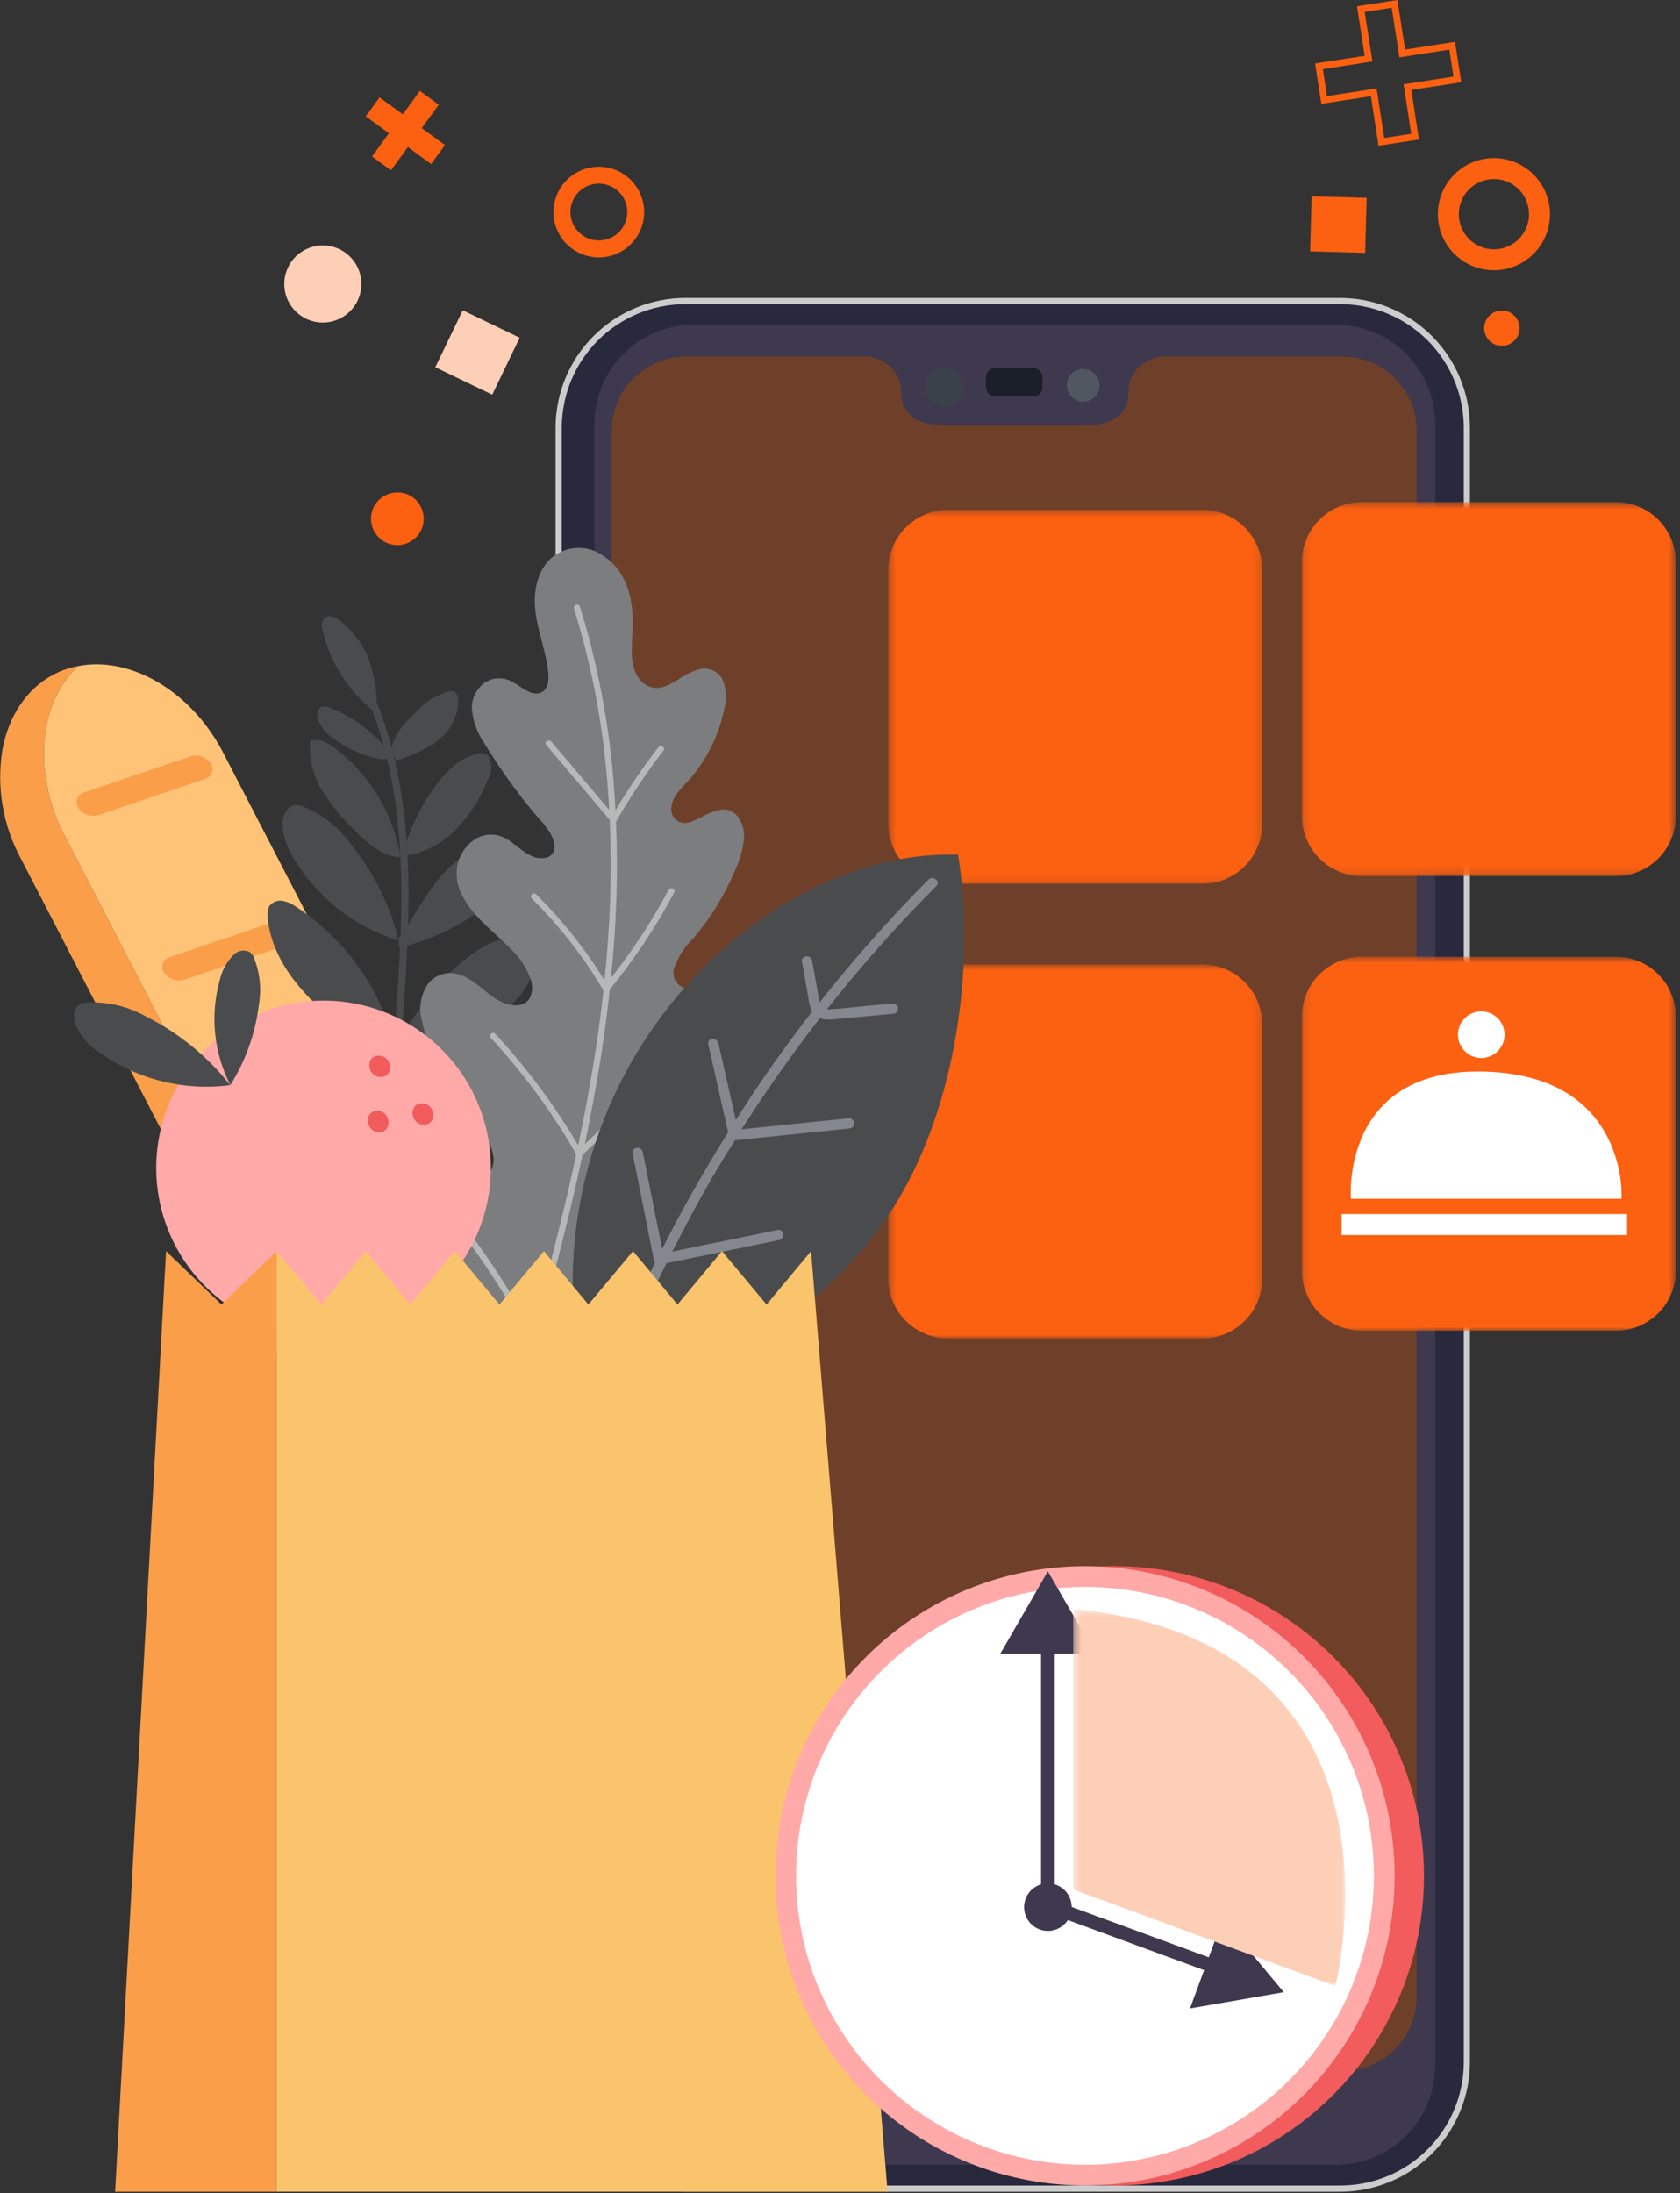 <svg width="226" height="295" viewBox="0 0 226 295" fill="none" xmlns="http://www.w3.org/2000/svg">
<rect x="0" y="0" width="226" height="295" fill="#333333" stroke="none"/>
<path d="M180.299 40.493H92.18C87.669 40.51 83.348 42.31 80.159 45.501C76.97 48.691 75.172 53.013 75.157 57.524V277.371C75.171 281.881 76.969 286.203 80.158 289.393C83.347 292.582 87.669 294.38 92.18 294.394H180.299C184.811 294.382 189.134 292.584 192.325 289.395C195.516 286.205 197.315 281.883 197.329 277.371V57.524C197.313 53.012 195.514 48.689 192.324 45.499C189.134 42.308 184.811 40.509 180.299 40.493ZM180.638 47.942C183.277 47.95 185.806 49.003 187.671 50.87C189.537 52.737 190.588 55.267 190.594 57.906V268.629C190.588 271.268 189.537 273.796 187.671 275.662C185.805 277.528 183.277 278.579 180.638 278.586H92.238C89.599 278.579 87.069 277.528 85.203 275.663C83.336 273.797 82.283 271.268 82.275 268.629V57.908C82.284 55.268 83.337 52.74 85.204 50.873C87.07 49.007 89.599 47.954 92.238 47.944L180.638 47.942Z" fill="#29293D"/>
<path d="M180.299 40.077H92.18C87.555 40.084 83.122 41.924 79.853 45.195C76.583 48.465 74.744 52.899 74.739 57.524V277.371C74.744 281.994 76.583 286.427 79.853 289.696C83.122 292.966 87.555 294.805 92.178 294.81H180.299C184.923 294.805 189.356 292.966 192.625 289.697C195.895 286.427 197.734 281.995 197.739 277.371V57.524C197.734 52.9 195.895 48.466 192.626 45.196C189.357 41.925 184.924 40.084 180.3 40.077M196.914 277.371C196.907 281.774 195.154 285.995 192.04 289.108C188.925 292.221 184.703 293.972 180.3 293.977H92.18C87.777 293.972 83.556 292.221 80.443 289.108C77.33 285.995 75.579 281.774 75.574 277.371V57.524C75.579 53.12 77.329 48.898 80.442 45.783C83.555 42.669 87.776 40.916 92.18 40.909H180.299C184.703 40.916 188.925 42.669 192.04 45.783C195.154 48.898 196.906 53.12 196.913 57.524L196.914 277.371Z" fill="#CCCCCC"/>
<path opacity="0.3" d="M190.593 57.906V268.63C190.587 271.268 189.536 273.797 187.67 275.663C185.804 277.529 183.276 278.58 180.637 278.586H92.237C89.598 278.58 87.068 277.529 85.201 275.663C83.334 273.798 82.281 271.269 82.273 268.63V57.906C82.281 55.266 83.334 52.736 85.2 50.869C87.067 49.002 89.597 47.95 92.237 47.942H180.637C183.276 47.95 185.805 49.003 187.67 50.87C189.536 52.737 190.587 55.267 190.593 57.906Z" fill="#FC6011"/>
<path d="M127.051 49.47C127.563 49.469 128.064 49.62 128.49 49.904C128.916 50.188 129.249 50.591 129.446 51.064C129.643 51.536 129.695 52.057 129.596 52.559C129.498 53.062 129.252 53.523 128.891 53.886C128.53 54.249 128.07 54.497 127.568 54.599C127.066 54.7 126.545 54.65 126.072 54.456C125.598 54.262 125.193 53.931 124.907 53.507C124.621 53.082 124.467 52.582 124.465 52.07C124.464 51.73 124.53 51.392 124.66 51.077C124.789 50.762 124.979 50.476 125.22 50.234C125.46 49.993 125.745 49.801 126.059 49.67C126.374 49.539 126.711 49.471 127.051 49.47Z" fill="#3B414B"/>
<path d="M147.927 51.816C147.95 52.279 147.833 52.739 147.592 53.136C147.351 53.532 146.997 53.848 146.575 54.041C146.153 54.234 145.683 54.297 145.225 54.22C144.767 54.144 144.343 53.932 144.007 53.612C143.671 53.291 143.438 52.878 143.339 52.425C143.24 51.971 143.28 51.498 143.452 51.068C143.624 50.637 143.922 50.267 144.306 50.007C144.69 49.747 145.144 49.608 145.608 49.608C146.208 49.594 146.789 49.819 147.224 50.233C147.659 50.646 147.912 51.216 147.927 51.816Z" fill="#515760"/>
<path d="M140.269 50.755V52.064C140.27 52.233 140.237 52.4 140.172 52.556C140.108 52.712 140.013 52.854 139.894 52.974C139.774 53.093 139.633 53.188 139.476 53.252C139.32 53.317 139.153 53.349 138.984 53.349H133.904C133.563 53.349 133.237 53.213 132.996 52.972C132.755 52.731 132.619 52.405 132.619 52.064V50.755C132.621 50.415 132.757 50.089 132.997 49.848C133.238 49.608 133.564 49.472 133.904 49.47H138.984C139.325 49.47 139.651 49.606 139.892 49.847C140.133 50.088 140.269 50.414 140.269 50.755Z" fill="#1A1F29"/>
<path d="M129.644 52.061C129.645 51.549 129.494 51.048 129.21 50.621C128.926 50.195 128.522 49.862 128.049 49.666C127.576 49.469 127.055 49.417 126.553 49.516C126.05 49.615 125.588 49.861 125.225 50.223C124.863 50.584 124.615 51.045 124.515 51.548C124.414 52.05 124.464 52.571 124.66 53.044C124.855 53.518 125.186 53.923 125.612 54.208C126.037 54.493 126.538 54.646 127.05 54.647C127.737 54.648 128.396 54.375 128.882 53.891C129.368 53.406 129.642 52.748 129.644 52.061ZM138.985 49.467H133.904C133.564 49.468 133.238 49.604 132.997 49.845C132.757 50.086 132.621 50.412 132.62 50.752V52.061C132.62 52.401 132.755 52.728 132.996 52.969C133.237 53.21 133.563 53.345 133.904 53.345H138.985C139.154 53.346 139.321 53.313 139.477 53.249C139.633 53.184 139.775 53.09 139.895 52.97C140.014 52.851 140.109 52.709 140.173 52.553C140.238 52.397 140.271 52.23 140.27 52.061V50.761C140.27 50.42 140.134 50.093 139.893 49.853C139.652 49.612 139.326 49.476 138.985 49.476M116.955 47.951H156.075C156.075 47.951 151.865 48.681 151.832 52.634C151.799 56.587 148.476 57.25 145.499 57.25H127.535C124.56 57.25 121.245 56.579 121.202 52.634C121.159 48.689 116.959 47.951 116.959 47.951M145.612 49.617C145.18 49.639 144.765 49.787 144.417 50.043C144.069 50.299 143.803 50.652 143.654 51.057C143.504 51.463 143.477 51.903 143.575 52.324C143.673 52.745 143.892 53.127 144.206 53.425C144.52 53.722 144.914 53.92 145.339 53.996C145.765 54.072 146.203 54.021 146.6 53.849C146.996 53.678 147.334 53.395 147.571 53.033C147.808 52.672 147.934 52.249 147.933 51.817C147.915 51.218 147.661 50.65 147.226 50.238C146.791 49.826 146.211 49.603 145.612 49.617Z" fill="#3E394F"/>
<path d="M193.064 57.006V268.63H190.591V57.906C190.585 55.267 189.535 52.738 187.669 50.871C185.804 49.004 183.276 47.951 180.637 47.942H92.237C89.597 47.95 87.067 49.002 85.2 50.869C83.334 52.736 82.281 55.266 82.273 57.906V268.63H79.955V57.006C79.967 53.477 81.374 50.096 83.869 47.601C86.364 45.105 89.745 43.699 93.274 43.687H179.745C183.275 43.696 186.657 45.102 189.153 47.598C191.649 50.093 193.055 53.476 193.064 57.006Z" fill="#3E394F"/>
<path d="M193.064 268.63V277.864C193.054 281.393 191.647 284.775 189.152 287.271C186.656 289.766 183.274 291.173 179.745 291.183H93.274C89.746 291.17 86.366 289.762 83.871 287.267C81.376 284.772 79.968 281.392 79.955 277.864V268.63H82.274C82.282 271.269 83.335 273.798 85.202 275.664C87.069 277.529 89.599 278.58 92.238 278.586H180.638C183.276 278.579 185.805 277.528 187.67 275.663C189.535 273.797 190.586 271.268 190.592 268.63H193.064Z" fill="#3E394F"/>
<g style="mix-blend-mode:multiply">
<mask id="mask0_1_1020" style="mask-type:luminance" maskUnits="userSpaceOnUse" x="119" y="68" width="51" height="51">
<path d="M169.802 68.579H119.497V118.885H169.802V68.579Z" fill="white"/>
</mask>
<g mask="url(#mask0_1_1020)">
<path d="M161.749 118.885H127.549C125.415 118.878 123.37 118.027 121.861 116.518C120.353 115.008 119.503 112.963 119.497 110.829V76.629C119.503 74.495 120.354 72.451 121.862 70.942C123.371 69.433 125.415 68.583 127.549 68.576H161.749C163.883 68.582 165.928 69.433 167.436 70.941C168.945 72.45 169.795 74.495 169.801 76.629V110.829C169.795 112.963 168.945 115.008 167.436 116.517C165.928 118.025 163.883 118.876 161.749 118.882" fill="#FC6011"/>
</g>
</g>
<g style="mix-blend-mode:multiply">
<mask id="mask1_1_1020" style="mask-type:luminance" maskUnits="userSpaceOnUse" x="175" y="67" width="51" height="51">
<path d="M225.443 67.537H175.138V117.842H225.443V67.537Z" fill="white"/>
</mask>
<g mask="url(#mask1_1_1020)">
<path d="M217.39 117.842H183.19C181.056 117.836 179.012 116.985 177.503 115.476C175.994 113.967 175.143 111.923 175.137 109.789V75.589C175.143 73.455 175.994 71.41 177.503 69.902C179.012 68.393 181.056 67.542 183.19 67.536H217.39C219.524 67.542 221.569 68.392 223.078 69.901C224.587 71.41 225.437 73.455 225.443 75.589V109.789C225.437 111.923 224.587 113.968 223.078 115.477C221.569 116.985 219.524 117.836 217.39 117.842Z" fill="#FC6011"/>
</g>
</g>
<g style="mix-blend-mode:multiply">
<mask id="mask2_1_1020" style="mask-type:luminance" maskUnits="userSpaceOnUse" x="119" y="129" width="51" height="52">
<path d="M169.802 129.731H119.497V180.036H169.802V129.731Z" fill="white"/>
</mask>
<g mask="url(#mask2_1_1020)">
<path d="M161.749 180.035H127.549C125.415 180.028 123.371 179.178 121.862 177.669C120.354 176.16 119.503 174.116 119.497 171.982V137.782C119.503 135.648 120.354 133.604 121.862 132.095C123.371 130.586 125.415 129.736 127.549 129.729H161.749C163.883 129.735 165.928 130.585 167.436 132.094C168.945 133.603 169.795 135.648 169.801 137.782V171.982C169.795 174.116 168.945 176.161 167.436 177.67C165.928 179.178 163.883 180.029 161.749 180.035Z" fill="#FC6011"/>
</g>
</g>
<g style="mix-blend-mode:multiply">
<mask id="mask3_1_1020" style="mask-type:luminance" maskUnits="userSpaceOnUse" x="175" y="128" width="51" height="51">
<path d="M225.443 128.688H175.138V178.993H225.443V128.688Z" fill="white"/>
</mask>
<g mask="url(#mask3_1_1020)">
<path d="M217.39 178.993H183.19C181.056 178.987 179.012 178.136 177.503 176.627C175.994 175.118 175.143 173.074 175.137 170.94V136.74C175.143 134.606 175.994 132.561 177.503 131.053C179.012 129.544 181.056 128.693 183.19 128.687H217.39C219.524 128.693 221.569 129.543 223.078 131.052C224.587 132.561 225.437 134.606 225.443 136.74V170.94C225.437 173.074 224.587 175.119 223.078 176.628C221.569 178.136 219.524 178.987 217.39 178.993Z" fill="#FC6011"/>
</g>
</g>
<path d="M218.889 163.298H180.477V166.12H218.889V163.298Z" fill="white"/>
<path d="M196.127 139.181C196.126 138.561 196.309 137.954 196.653 137.438C196.996 136.922 197.485 136.52 198.058 136.282C198.63 136.043 199.26 135.98 199.869 136.1C200.477 136.22 201.036 136.518 201.475 136.956C201.914 137.393 202.214 137.952 202.336 138.559C202.458 139.167 202.397 139.798 202.16 140.371C201.924 140.944 201.523 141.435 201.008 141.78C200.493 142.125 199.887 142.31 199.267 142.311C198.436 142.31 197.64 141.98 197.051 141.394C196.463 140.807 196.131 140.012 196.127 139.181Z" fill="white"/>
<path d="M218.14 161.245H181.728C181.728 161.245 180.261 143.603 199.688 144.137C211.366 144.456 215.677 150.551 217.247 155.374C217.88 157.265 218.182 159.251 218.14 161.245Z" fill="white"/>
<path d="M8.649 112.312L47.844 188.059C52.174 196.427 60.412 201.087 67.408 199.675C72.602 194.78 73.555 185.364 69.226 176.997L30.026 101.249C25.696 92.881 17.446 88.197 10.45 89.61C8.204 91.821 6.724 94.692 6.227 97.805C5.799 100.16 5.791 102.572 6.204 104.93C6.607 107.508 7.432 110.003 8.645 112.313" fill="#FFC377"/>
<path d="M0.322 100.865C-0.484 105.833 0.366 110.928 2.741 115.365L41.941 191.111C46.946 200.785 57.191 205.511 64.691 201.629C65.691 201.116 66.607 200.455 67.411 199.67C60.411 201.082 52.177 196.422 47.847 188.054L29.947 153.47L8.647 112.307C7.434 109.997 6.609 107.502 6.206 104.924C5.794 102.566 5.802 100.154 6.229 97.799C6.725 94.686 8.205 91.814 10.452 89.604C9.347 89.806 8.278 90.172 7.282 90.692C3.532 92.633 1.144 96.383 0.321 100.856" fill="#FA9E4A"/>
<path d="M13.27 109.625L27.596 104.767C27.805 104.706 27.997 104.596 28.154 104.446C28.312 104.296 28.431 104.11 28.502 103.905C28.573 103.699 28.594 103.479 28.562 103.264C28.531 103.048 28.448 102.844 28.321 102.667C28.03 102.249 27.615 101.934 27.135 101.767C26.646 101.595 26.114 101.584 25.618 101.735L11.292 106.593C11.079 106.648 10.883 106.755 10.722 106.905C10.56 107.054 10.438 107.241 10.367 107.449C10.295 107.657 10.276 107.879 10.311 108.096C10.346 108.313 10.434 108.518 10.568 108.693C10.782 109.008 11.067 109.267 11.401 109.45C11.515 109.508 11.633 109.556 11.754 109.594C12.243 109.766 12.774 109.778 13.27 109.626" fill="#FA9E4A"/>
<path d="M24.803 131.779L39.129 126.921C39.338 126.86 39.529 126.75 39.687 126.6C39.845 126.45 39.964 126.264 40.035 126.059C40.106 125.853 40.127 125.633 40.095 125.418C40.064 125.202 39.981 124.998 39.854 124.821C39.56 124.401 39.14 124.084 38.655 123.916C38.17 123.748 37.645 123.738 37.154 123.887L22.828 128.743C22.615 128.798 22.42 128.906 22.258 129.055C22.097 129.204 21.975 129.391 21.903 129.599C21.832 129.807 21.813 130.029 21.848 130.246C21.883 130.463 21.971 130.668 22.104 130.843C22.317 131.158 22.603 131.418 22.937 131.6C23.051 131.657 23.169 131.705 23.29 131.744C23.779 131.916 24.31 131.928 24.806 131.776" fill="#FA9E4A"/>
<path d="M37.886 160.306L52.212 155.448C52.421 155.387 52.612 155.277 52.77 155.127C52.928 154.977 53.047 154.791 53.118 154.586C53.189 154.38 53.21 154.16 53.178 153.945C53.147 153.729 53.064 153.525 52.937 153.348C52.643 152.927 52.224 152.611 51.739 152.443C51.254 152.275 50.728 152.265 50.237 152.414L35.911 157.272C35.698 157.327 35.502 157.434 35.341 157.584C35.179 157.733 35.057 157.92 34.986 158.128C34.914 158.336 34.895 158.558 34.93 158.775C34.965 158.992 35.053 159.197 35.187 159.372C35.401 159.687 35.686 159.946 36.02 160.129C36.6 160.417 37.266 160.48 37.889 160.306" fill="#FA9E4A"/>
<path d="M49.419 182.465L63.745 177.607C63.954 177.546 64.145 177.436 64.303 177.286C64.461 177.136 64.58 176.951 64.651 176.745C64.722 176.539 64.743 176.319 64.711 176.104C64.68 175.888 64.597 175.684 64.47 175.507C64.176 175.086 63.757 174.77 63.272 174.602C62.787 174.434 62.261 174.424 61.77 174.573L47.44 179.431C47.227 179.486 47.032 179.594 46.87 179.743C46.709 179.892 46.587 180.079 46.515 180.287C46.444 180.495 46.425 180.717 46.46 180.934C46.495 181.151 46.583 181.356 46.716 181.531C46.93 181.846 47.215 182.105 47.549 182.288C47.663 182.345 47.781 182.393 47.902 182.432C48.391 182.604 48.923 182.616 49.419 182.465Z" fill="#FA9E4A"/>
<path d="M32.439 138.987C32.071 140.119 32.833 141.287 33.611 142.187C38.543 147.865 45.469 151.429 52.956 152.14C53.122 151.912 53.287 151.683 53.456 151.455C53.423 151.159 53.393 150.864 53.368 150.57C51.62 147.056 49.254 143.886 46.383 141.211C44.919 139.856 43.2 138.806 41.327 138.122C39.453 137.438 37.462 137.134 35.469 137.227C34.233 137.333 32.823 137.81 32.434 138.987" fill="#339DD5"/>
<path d="M36.196 121.935C35.99 122.387 35.924 122.889 36.006 123.379C36.475 128.726 40.152 133.279 44.311 136.672C46.79 138.701 49.487 140.449 52.352 141.882C52.87 139.39 52.007 136.801 50.887 134.511C48.406 129.462 44.632 125.161 39.948 122.045C39.383 121.62 38.732 121.323 38.04 121.177C37.692 121.112 37.333 121.149 37.006 121.283C36.679 121.418 36.397 121.644 36.196 121.935Z" fill="#4A4B4D"/>
<path d="M38.001 110.646C38.029 112.311 38.531 113.933 39.448 115.323C42.602 120.706 47.672 124.7 53.644 126.505C52.459 121.737 50.242 117.287 47.149 113.47C45.525 111.248 43.316 109.521 40.768 108.48C40.399 108.33 40 108.27 39.603 108.306C38.592 108.453 38.054 109.617 38.003 110.643" fill="#4A4B4D"/>
<path d="M53.787 115.171C53.824 115.17 53.86 115.167 53.896 115.16C53.898 115.082 53.896 115.004 53.889 114.927H53.817C52.792 109.306 49.73 104.26 45.217 100.756C44.84 100.457 44.436 100.193 44.011 99.966C43.669 99.761 43.289 99.627 42.894 99.571C42.499 99.515 42.097 99.538 41.711 99.64C41.531 101.956 42.085 104.27 43.294 106.254C44.502 108.222 45.959 110.026 47.63 111.62C49.283 113.293 51.162 114.995 53.49 115.297C53.546 115.302 53.603 115.292 53.654 115.27C53.706 115.247 53.751 115.212 53.785 115.167" fill="#4A4B4D"/>
<path d="M43.215 95.087C42.988 95.239 42.816 95.46 42.726 95.718C42.635 95.976 42.632 96.257 42.715 96.517C43.066 97.692 43.835 98.697 44.876 99.345C46.5 100.545 48.339 101.422 50.294 101.927C50.916 102.131 51.581 102.163 52.22 102.021L52.429 102.01C52.354 101.678 52.276 101.344 52.197 101.01C50.155 98.39 47.437 96.377 44.335 95.188C43.989 95.008 43.585 94.97 43.211 95.082" fill="#4A4B4D"/>
<path d="M50.5 95.581C50.549 95.712 50.6 95.843 50.649 95.975C50.793 93.716 50.51 91.451 49.816 89.297C49.06 86.959 47.609 84.907 45.656 83.416C45.069 82.982 44.206 82.625 43.656 83.111C43.471 83.347 43.35 83.626 43.307 83.923C43.263 84.219 43.298 84.522 43.408 84.801C44.394 89.103 46.83 92.935 50.308 95.652L50.5 95.581Z" fill="#4A4B4D"/>
<path d="M53.461 151.454C53.519 152.015 53.58 152.571 53.661 153.126C57.933 153.108 62.136 152.053 65.91 150.051C67.066 149.551 68.131 148.862 69.061 148.012C69.524 147.584 69.893 147.064 70.144 146.486C70.396 145.908 70.525 145.284 70.524 144.653C70.51 144.157 70.349 143.676 70.061 143.272C69.663 142.876 69.174 142.585 68.636 142.423C68.099 142.261 67.53 142.234 66.98 142.344C64.028 142.674 61.231 143.842 58.921 145.709C56.848 147.367 55.011 149.3 53.461 151.454Z" fill="#339DD5"/>
<path d="M53.053 140.918C53.053 141.368 53.042 141.818 53.046 142.267C53.326 142.334 53.619 142.319 53.89 142.224C57.809 141.227 61.576 139.707 65.09 137.705C66.901 136.756 68.526 135.49 69.89 133.967C70.57 133.202 71.09 132.31 71.421 131.342C71.752 130.375 71.888 129.351 71.819 128.33C71.79 127.807 71.599 127.305 71.273 126.895C70.928 126.555 70.485 126.331 70.007 126.253C68.045 125.827 66.034 126.685 64.349 127.765C59.44 130.916 56.121 135.931 53.049 140.918" fill="#4A4B4D"/>
<path d="M53.666 126.612C53.655 126.866 53.644 127.119 53.629 127.369L54.017 127.387C57.016 126.654 59.883 125.462 62.517 123.853C65.517 122.027 68.349 119.393 68.972 115.94C69.086 115.533 69.103 115.106 69.024 114.691C68.945 114.277 68.771 113.886 68.515 113.55C67.723 112.721 66.344 112.95 65.281 113.394C62.655 114.578 60.37 116.405 58.637 118.707C56.917 121.005 55.392 123.443 54.08 125.996L53.701 125.978C53.691 126.16 53.682 126.342 53.671 126.519C53.674 126.552 53.674 126.586 53.671 126.619" fill="#4A4B4D"/>
<path d="M53.22 101.899C53.203 102.043 53.182 102.183 53.166 102.327C55.196 101.775 57.112 100.867 58.825 99.645C59.676 99.028 60.375 98.224 60.868 97.295C61.361 96.366 61.634 95.337 61.668 94.286C61.657 93.78 61.503 93.195 61.031 93.018C60.816 92.956 60.588 92.951 60.37 93.005C58.733 93.458 57.258 94.367 56.117 95.626C54.47 97.157 52.779 98.959 52.607 101.205L52.441 101.324C52.565 101.498 52.687 101.674 52.811 101.849L53.22 101.899Z" fill="#4A4B4D"/>
<path d="M58.375 105.99C56.413 108.763 54.961 111.863 54.087 115.145C56.667 114.859 59.081 113.731 60.957 111.937C62.974 109.964 64.552 107.588 65.587 104.964C66.066 104.104 66.196 103.093 65.949 102.14C65.858 101.873 65.683 101.644 65.449 101.486C65.047 101.29 64.583 101.26 64.159 101.404C61.713 101.982 59.828 103.933 58.375 105.99Z" fill="#4A4B4D"/>
<path d="M53.827 127.26C54.34 116.326 53.871 105.243 49.853 94.934C49.629 94.363 50.541 94.077 50.764 94.648C54.7 104.748 55.273 115.604 54.821 126.329C54.334 137.85 53.177 149.358 52.28 160.853C52.233 161.453 51.28 161.509 51.327 160.896C52.201 149.696 53.301 138.483 53.827 127.26Z" fill="#4A4B4D"/>
<path d="M103.178 138.192C102.925 139.17 102.48 140.087 101.87 140.892C100.773 142.218 99.532 143.417 98.17 144.469C96.606 145.804 95.034 147.132 93.46 148.469C91.99 149.712 90.455 150.912 89.06 152.238C87.87 153.37 86.709 154.98 87.283 156.688C87.812 158.234 89.598 158.576 91.083 158.488C92.891 158.38 94.598 157.647 96.425 157.757C97.142 157.825 97.837 158.041 98.466 158.389C99.096 158.738 99.648 159.212 100.086 159.783C100.525 160.354 100.841 161.009 101.016 161.708C101.19 162.406 101.219 163.133 101.101 163.843C100.684 167.063 98.001 169.643 95.401 171.443C92.575 173.25 89.541 174.71 86.366 175.792C80.478 178.027 73.724 180.341 70.545 186.028C70.289 186.478 69.545 186.111 69.8 185.652C69.843 185.574 69.9 185.503 69.941 185.425C67.183 183.211 64.543 180.853 62.035 178.359C59.456 175.797 57.022 173.093 54.744 170.259C53.591 168.835 52.472 167.38 51.423 165.879C50.389 164.523 49.594 163.002 49.071 161.379C48.344 158.802 49.071 155.593 51.732 154.341C54.148 153.199 56.242 154.579 58.107 156.071C58.715 156.563 59.297 157.071 59.856 157.494C61.122 158.453 62.966 159.485 64.595 158.862C65.248 158.544 65.775 158.015 66.09 157.361C66.405 156.707 66.49 155.966 66.332 155.257C65.949 153.658 65.125 152.198 63.954 151.043C62.795 149.711 61.726 148.303 60.754 146.828C58.831 143.907 57.469 140.654 56.737 137.234C56.528 136.437 56.484 135.606 56.609 134.792C56.734 133.978 57.024 133.198 57.463 132.501C57.864 131.919 58.421 131.462 59.071 131.185C59.72 130.907 60.435 130.819 61.133 130.931C64.359 131.431 66.06 135.231 69.46 135.221C71.299 135.21 71.85 133.504 71.471 132.005C70.968 130.386 70.057 128.923 68.826 127.757C66.566 125.394 63.706 123.457 62.21 120.506C61.488 119.213 61.253 117.704 61.546 116.252C61.853 114.983 62.59 113.86 63.632 113.073C64.152 112.679 64.76 112.419 65.404 112.315C66.048 112.21 66.707 112.264 67.325 112.473C68.889 113.018 69.901 114.373 71.368 115.066C72.047 115.438 72.842 115.54 73.593 115.352C73.951 115.222 74.249 114.965 74.43 114.63C74.611 114.295 74.663 113.905 74.575 113.534C74.294 111.862 72.812 110.505 71.755 109.234C69.338 106.327 67.142 103.243 65.184 100.008C64.178 98.591 63.585 96.924 63.47 95.19C63.477 94.506 63.651 93.834 63.977 93.232C64.302 92.63 64.769 92.116 65.337 91.735C65.909 91.401 66.561 91.231 67.223 91.245C67.885 91.259 68.53 91.456 69.087 91.814C70.063 92.336 71.43 93.607 72.632 93.214C74.26 92.671 73.758 90.175 73.532 88.972C73.187 87.128 72.582 85.337 72.222 83.492C71.676 80.768 71.811 77.692 73.722 75.481C74.676 74.469 75.968 73.843 77.353 73.721C78.739 73.598 80.12 73.988 81.237 74.817C84.073 76.685 84.998 79.947 85.105 83.074C85.174 84.852 84.898 86.642 85.017 88.412C85.124 89.998 85.802 91.88 87.543 92.423C88.832 92.835 90.121 92.078 91.171 91.457C92.121 90.758 93.199 90.251 94.343 89.965C94.904 89.88 95.477 89.97 95.985 90.222C96.493 90.474 96.911 90.876 97.183 91.374C97.731 92.662 97.811 94.101 97.407 95.441C96.728 98.767 95.234 101.873 93.061 104.481C92.071 105.681 90.493 106.876 90.331 108.507C90.266 108.825 90.286 109.155 90.39 109.464C90.494 109.772 90.677 110.046 90.923 110.26C91.168 110.474 91.465 110.618 91.784 110.679C92.104 110.74 92.433 110.715 92.74 110.607C94.74 110.007 97.307 107.587 99.24 109.816C99.934 110.763 100.225 111.946 100.048 113.107C99.847 114.565 99.417 115.983 98.774 117.307C97.385 120.566 95.507 123.593 93.204 126.284C92.043 127.41 91.17 128.799 90.658 130.333C90.283 132.062 91.671 133.164 93.377 133.141C95.106 133.127 96.657 132.283 98.35 132.074C99.057 131.961 99.781 132.027 100.455 132.268C101.129 132.508 101.731 132.914 102.207 133.449C102.75 134.096 103.123 134.869 103.293 135.697C103.462 136.524 103.422 137.381 103.176 138.19" fill="#7C7D7E"/>
<path d="M82.523 104.926C81.942 97.894 80.685 90.933 78.769 84.142C78.525 83.287 78.269 82.435 78.001 81.585C77.962 81.487 77.887 81.408 77.792 81.363C77.697 81.317 77.588 81.31 77.488 81.342C77.387 81.374 77.303 81.442 77.251 81.534C77.199 81.626 77.184 81.734 77.208 81.836C79.314 88.608 80.739 95.572 81.463 102.627C82.178 109.643 82.343 116.705 81.957 123.747C81.559 130.937 80.732 138.097 79.481 145.188C78.238 152.399 76.643 159.547 74.865 166.647C73.078 173.791 71.104 180.887 69.109 187.978C68.859 188.867 68.609 189.757 68.358 190.648C68.217 191.148 69.038 191.324 69.179 190.825C71.185 183.703 73.192 176.577 75.031 169.41C76.877 162.217 78.557 154.978 79.892 147.673C81.213 140.593 82.131 133.444 82.642 126.26C83.148 119.155 83.108 112.022 82.523 104.924" fill="#B6B7B7"/>
<path d="M89.85 164.371L71.911 179.546C68.287 172.875 64.038 166.563 59.222 160.694C58.888 160.286 58.187 160.722 58.522 161.134C63.441 167.124 67.768 173.577 71.442 180.402C71.479 180.453 71.527 180.496 71.582 180.527C71.638 180.557 71.699 180.576 71.762 180.581C71.825 180.586 71.889 180.577 71.948 180.555C72.007 180.533 72.061 180.499 72.106 180.454L90.476 164.915C90.876 164.574 90.248 164.035 89.849 164.372" fill="#B6B7B7"/>
<path d="M93.312 139.808L78.041 154.508C74.815 148.947 70.982 143.761 66.614 139.044C66.253 138.653 65.7 139.254 66.059 139.644C70.492 144.438 74.365 149.721 77.604 155.39C77.641 155.441 77.688 155.484 77.743 155.515C77.798 155.546 77.86 155.565 77.923 155.57C77.986 155.575 78.049 155.566 78.108 155.544C78.168 155.522 78.221 155.487 78.266 155.442C83.491 150.413 88.716 145.383 93.94 140.352C94.32 139.985 93.69 139.444 93.313 139.809" fill="#B6B7B7"/>
<path d="M89.945 119.686C87.57 124.15 84.77 128.376 81.585 132.304C78.939 127.913 75.754 123.871 72.104 120.272C71.724 119.896 71.17 120.496 71.549 120.872C75.288 124.563 78.531 128.724 81.197 133.252C81.234 133.304 81.281 133.346 81.336 133.378C81.391 133.409 81.453 133.428 81.516 133.433C81.579 133.437 81.642 133.429 81.702 133.406C81.761 133.384 81.815 133.349 81.859 133.304C85.237 129.195 88.197 124.76 90.694 120.063C90.938 119.603 90.194 119.229 89.945 119.689" fill="#B6B7B7"/>
<path d="M88.611 100.445C86.368 103.343 84.319 106.386 82.476 109.554L74.176 99.762C73.837 99.362 73.135 99.796 73.476 100.201L82.192 110.481C82.234 110.539 82.291 110.585 82.355 110.616C82.42 110.647 82.492 110.661 82.563 110.658C82.635 110.655 82.704 110.634 82.766 110.597C82.828 110.56 82.879 110.509 82.916 110.447C84.801 107.151 86.914 103.99 89.239 100.988C89.559 100.577 88.931 100.031 88.611 100.445Z" fill="#B6B7B7"/>
<path d="M128.879 114.963C131.174 129.322 128.76 146.957 121.771 159.719C114.12 173.685 101.081 182.188 86.101 187.564C83.982 188.352 81.796 188.943 79.569 189.331C78.797 187.157 78.228 184.916 77.869 182.637C76.104 172.134 77.159 161.351 80.925 151.389C84.692 141.428 91.036 132.644 99.308 125.937C107.656 119.178 118.164 114.646 128.878 114.967" fill="#4A4B4D"/>
<path d="M124.888 118.322C119.692 123.551 114.799 129.073 110.232 134.86C110.112 134.386 110.081 133.854 110 133.407C109.751 132.015 109.502 130.623 109.252 129.231C109.096 128.363 107.723 128.486 107.879 129.358L108.73 134.103C108.792 134.785 108.966 135.452 109.246 136.077C107.555 138.25 105.908 140.459 104.307 142.702C102.457 145.302 100.698 147.962 98.982 150.65L96.652 140.337C96.458 139.482 95.085 139.601 95.279 140.464L97.951 152.291C94.763 157.391 91.783 162.628 89.072 167.999C88.205 163.661 87.339 159.322 86.472 154.982C86.3 154.12 84.926 154.24 85.099 155.111C86.056 159.9 87.012 164.69 87.968 169.479C87.997 169.604 88.052 169.721 88.129 169.824C88.098 169.888 88.063 169.95 88.029 170.014C85.388 175.404 83.003 180.908 80.872 186.527C80.558 187.354 81.813 187.927 82.129 187.094C84.349 181.242 86.887 175.517 89.662 169.908L104.77 166.808C105.631 166.631 105.51 165.257 104.643 165.435L90.443 168.344C92.119 165.033 93.854 161.753 95.718 158.544C96.731 156.8 97.798 155.087 98.865 153.375L114.301 151.789C114.478 151.765 114.638 151.674 114.749 151.535C114.86 151.396 114.913 151.219 114.897 151.042C114.88 150.864 114.796 150.7 114.661 150.583C114.526 150.467 114.352 150.407 114.174 150.416L99.766 151.897C103.037 146.756 106.546 141.776 110.293 136.959C110.457 137.023 110.627 137.069 110.801 137.097C111.429 137.157 112.063 137.141 112.687 137.049L115.262 136.813L120.212 136.359C120.389 136.335 120.549 136.244 120.66 136.105C120.771 135.966 120.824 135.789 120.808 135.611C120.791 135.434 120.707 135.27 120.572 135.153C120.438 135.037 120.263 134.977 120.085 134.986L115.729 135.386C114.341 135.513 112.943 135.705 111.551 135.76C111.451 135.76 111.351 135.76 111.251 135.76C112.142 134.632 113.031 133.503 113.951 132.395C117.746 127.808 121.747 123.404 125.956 119.183C126.581 118.556 125.505 117.691 124.884 118.316" fill="#84878E"/>
<path d="M64.039 147.838C65.87 151.896 66.457 156.405 65.726 160.797C64.994 165.188 62.977 169.264 59.929 172.509C56.88 175.754 52.939 178.022 48.602 179.026C44.264 180.031 39.727 179.726 35.563 178.152C31.398 176.578 27.795 173.804 25.207 170.181C22.619 166.559 21.164 162.25 21.025 157.8C20.886 153.351 22.069 148.96 24.426 145.183C26.782 141.406 30.206 138.412 34.264 136.581C39.705 134.126 45.899 133.932 51.483 136.043C57.066 138.154 61.583 142.397 64.039 147.838Z" fill="#FFA9A9"/>
<path d="M10.185 137.937C10.895 139.443 12.02 140.716 13.428 141.605C18.517 145.216 24.781 146.771 30.968 145.96C27.927 142.101 24.075 138.957 19.685 136.75C17.291 135.394 14.567 134.729 11.817 134.828C11.419 134.842 11.03 134.952 10.683 135.148C9.822 135.697 9.81 136.981 10.183 137.937" fill="#4A4B4D"/>
<path d="M31.424 128.446C30.498 129.371 29.855 130.54 29.569 131.817C28.245 136.539 28.752 141.587 30.991 145.951C33.043 142.679 34.352 138.996 34.824 135.162C35.193 133.031 34.964 130.84 34.163 128.831C34.047 128.54 33.863 128.281 33.626 128.076C33.27 127.885 32.861 127.818 32.463 127.885C32.065 127.952 31.7 128.149 31.426 128.446" fill="#4A4B4D"/>
<path d="M119.397 294.809H37.233V168.284L43.218 175.466L49.202 168.284L55.202 175.466L61.187 168.284L67.187 175.466L73.171 168.284L79.155 175.466L85.155 168.284L91.139 175.466L97.123 168.284L103.123 175.466L109.108 168.284L119.397 294.809Z" fill="#FAC46D"/>
<path d="M37.231 168.285V294.81H15.487L22.338 168.285L29.785 175.467L37.231 168.285Z" fill="#FA9E4A"/>
<path d="M50.953 141.994C49.097 141.994 49.359 144.868 51.204 144.868C53.049 144.868 52.804 141.994 50.953 141.994Z" fill="#F25C5C"/>
<path d="M56.767 148.409C54.911 148.409 55.173 151.283 57.018 151.283C58.863 151.283 58.612 148.409 56.767 148.409Z" fill="#F25C5C"/>
<path d="M50.752 149.412C48.896 149.412 49.158 152.286 51.003 152.286C52.848 152.286 52.597 149.412 50.752 149.412Z" fill="#F25C5C"/>
<path d="M54.872 19.786L52.588 22.91L50.045 21.052L52.323 17.923L49.201 15.651L51.057 13.099L54.187 15.376L56.481 12.231L59.028 14.088L56.733 17.233L59.857 19.518L57.993 22.065L54.872 19.786Z" fill="#FC6011"/>
<path d="M74.528 29.469C74.342 28.277 74.514 27.057 75.021 25.962C75.528 24.868 76.349 23.949 77.379 23.32C78.409 22.692 79.602 22.384 80.807 22.434C82.012 22.483 83.176 22.89 84.15 23.601C85.125 24.312 85.867 25.296 86.282 26.428C86.697 27.561 86.768 28.791 86.484 29.963C86.2 31.136 85.575 32.198 84.688 33.015C83.8 33.832 82.691 34.368 81.499 34.555C79.9 34.803 78.269 34.407 76.962 33.453C75.655 32.5 74.78 31.067 74.528 29.469ZM79.965 24.746C79.218 24.863 78.523 25.2 77.968 25.712C77.412 26.224 77.021 26.89 76.843 27.625C76.666 28.359 76.71 29.13 76.971 29.84C77.231 30.549 77.696 31.166 78.306 31.611C78.917 32.056 79.646 32.311 80.401 32.342C81.156 32.373 81.904 32.18 82.549 31.787C83.195 31.393 83.709 30.817 84.027 30.132C84.345 29.446 84.453 28.682 84.337 27.935C84.259 27.438 84.085 26.962 83.823 26.533C83.561 26.104 83.218 25.731 82.812 25.435C82.406 25.139 81.945 24.925 81.457 24.807C80.968 24.689 80.462 24.668 79.965 24.746Z" fill="#FC6011"/>
<path d="M62.25 41.736L58.557 49.397L66.218 53.09L69.911 45.43L62.25 41.736Z" fill="#FECFB7"/>
<path d="M42.625 33.073C43.639 32.915 44.676 33.06 45.607 33.492C46.538 33.923 47.32 34.621 47.854 35.497C48.388 36.373 48.651 37.387 48.608 38.412C48.566 39.437 48.221 40.426 47.616 41.255C47.011 42.084 46.174 42.715 45.211 43.068C44.248 43.421 43.202 43.48 42.205 43.239C41.208 42.998 40.305 42.466 39.61 41.711C38.915 40.956 38.459 40.013 38.301 38.999C38.196 38.326 38.224 37.639 38.385 36.977C38.545 36.315 38.834 35.691 39.236 35.14C39.637 34.59 40.143 34.124 40.725 33.77C41.306 33.415 41.952 33.178 42.625 33.073Z" fill="#FECFB7"/>
<path d="M52.906 66.274C53.599 66.166 54.308 66.265 54.944 66.56C55.58 66.855 56.114 67.332 56.48 67.93C56.845 68.529 57.024 69.222 56.995 69.922C56.966 70.623 56.73 71.299 56.317 71.866C55.904 72.432 55.332 72.863 54.674 73.105C54.016 73.346 53.301 73.387 52.62 73.222C51.938 73.057 51.321 72.694 50.846 72.178C50.371 71.662 50.059 71.018 49.951 70.325C49.806 69.396 50.036 68.447 50.59 67.688C51.144 66.928 51.977 66.42 52.906 66.274Z" fill="#FC6011"/>
<path d="M191.556 252.314C191.556 260.552 189.113 268.605 184.537 275.454C179.96 282.303 173.455 287.642 165.844 290.794C158.233 293.947 149.859 294.772 141.779 293.165C133.7 291.558 126.278 287.591 120.453 281.766C114.628 275.941 110.661 268.519 109.054 260.44C107.447 252.36 108.272 243.986 111.424 236.375C114.577 228.764 119.915 222.259 126.765 217.682C133.614 213.106 141.667 210.663 149.905 210.663C155.375 210.663 160.791 211.74 165.844 213.833C170.898 215.926 175.489 218.994 179.357 222.862C183.225 226.73 186.293 231.321 188.386 236.375C190.479 241.428 191.556 246.844 191.556 252.314Z" fill="#F25C5C"/>
<path d="M187.608 252.314C187.608 260.552 185.165 268.605 180.589 275.454C176.012 282.303 169.507 287.642 161.896 290.794C154.285 293.947 145.911 294.772 137.831 293.165C129.752 291.558 122.33 287.591 116.505 281.766C110.68 275.941 106.713 268.519 105.106 260.44C103.499 252.36 104.324 243.986 107.476 236.375C110.629 228.764 115.967 222.259 122.817 217.682C129.666 213.106 137.719 210.663 145.957 210.663C151.427 210.663 156.843 211.74 161.896 213.833C166.95 215.926 171.541 218.994 175.409 222.862C179.277 226.73 182.345 231.321 184.438 236.375C186.531 241.428 187.608 246.844 187.608 252.314Z" fill="#FFA9A9"/>
<path d="M184.82 252.314C184.82 260.001 182.541 267.515 178.27 273.907C173.999 280.298 167.929 285.28 160.827 288.221C153.726 291.163 145.911 291.933 138.372 290.433C130.832 288.933 123.907 285.232 118.472 279.796C113.036 274.361 109.334 267.436 107.835 259.896C106.335 252.357 107.105 244.542 110.047 237.441C112.988 230.339 117.97 224.269 124.361 219.998C130.753 215.727 138.267 213.448 145.954 213.448C156.262 213.448 166.148 217.543 173.436 224.832C180.725 232.12 184.82 242.006 184.82 252.314Z" fill="white"/>
<path d="M163.741 265.647L140.047 256.94V220.57H141.881V255.661L164.373 263.923L163.741 265.647Z" fill="#3E394F"/>
<path d="M134.561 222.444L140.961 211.356L147.361 222.444H134.561Z" fill="#3E394F"/>
<path d="M160.087 270.149L172.703 267.964L164.503 258.13L160.087 270.149Z" fill="#3E394F"/>
<g style="mix-blend-mode:multiply">
<mask id="mask4_1_1020" style="mask-type:luminance" maskUnits="userSpaceOnUse" x="144" y="216" width="37" height="52">
<path d="M180.975 216.429H144.375V267.125H180.975V216.429Z" fill="white"/>
</mask>
<g mask="url(#mask4_1_1020)">
<path d="M144.375 216.429V254.144L179.629 267.125C179.629 267.125 191.555 221.015 144.375 216.425" fill="#FECFB7"/>
</g>
</g>
<path d="M144.167 256.523C144.167 257.156 143.979 257.775 143.628 258.301C143.276 258.827 142.776 259.237 142.192 259.479C141.607 259.722 140.963 259.785 140.343 259.661C139.722 259.538 139.152 259.233 138.704 258.786C138.257 258.338 137.952 257.768 137.828 257.147C137.705 256.527 137.768 255.883 138.011 255.298C138.253 254.714 138.663 254.214 139.189 253.862C139.715 253.511 140.334 253.323 140.967 253.323C141.816 253.323 142.63 253.66 143.23 254.26C143.83 254.86 144.167 255.674 144.167 256.523Z" fill="#3E394F"/>
<path d="M196.571 11.063L189.857 12.101L190.881 18.767L185.444 19.606L184.42 12.94L177.751 13.97L176.911 8.533L183.58 7.503L182.546 0.84L187.983 -6.10352e-05L189.018 6.663L195.73 5.627L196.571 11.063ZM187.214 1.045L183.587 1.605L184.622 8.268L177.956 9.301L178.516 12.928L185.186 11.897L186.214 18.56L189.841 18L188.814 11.336L195.525 10.301L194.965 6.674L188.253 7.71L187.214 1.045Z" fill="#FC6011"/>
<path d="M194.876 24.355C195.758 23.15 196.976 22.234 198.379 21.723C199.781 21.211 201.303 21.126 202.753 21.48C204.203 21.834 205.516 22.609 206.525 23.709C207.534 24.809 208.194 26.183 208.422 27.658C208.65 29.134 208.435 30.643 207.805 31.996C207.175 33.349 206.157 34.485 204.881 35.259C203.606 36.034 202.129 36.413 200.638 36.348C199.146 36.283 197.708 35.778 196.504 34.895C194.894 33.711 193.819 31.937 193.513 29.961C193.208 27.986 193.698 25.97 194.876 24.355ZM203.755 24.996C203.001 24.445 202.1 24.129 201.166 24.089C200.233 24.05 199.309 24.288 198.51 24.773C197.712 25.259 197.075 25.97 196.681 26.818C196.287 27.665 196.153 28.61 196.296 29.533C196.438 30.457 196.852 31.317 197.483 32.006C198.115 32.694 198.937 33.18 199.844 33.402C200.752 33.624 201.705 33.572 202.583 33.252C203.461 32.932 204.225 32.359 204.777 31.606C205.517 30.593 205.825 29.329 205.633 28.09C205.442 26.85 204.766 25.738 203.755 24.996Z" fill="#FC6011"/>
<path d="M176.446 26.408L176.239 33.813L183.644 34.02L183.851 26.615L176.446 26.408Z" fill="#FC6011"/>
<path d="M200.116 42.736C200.394 42.356 200.779 42.068 201.222 41.907C201.664 41.746 202.144 41.719 202.602 41.831C203.059 41.943 203.473 42.188 203.791 42.535C204.109 42.883 204.317 43.316 204.389 43.782C204.461 44.247 204.393 44.723 204.194 45.15C203.995 45.577 203.674 45.935 203.272 46.179C202.869 46.424 202.403 46.543 201.933 46.523C201.463 46.503 201.009 46.343 200.629 46.065C200.377 45.88 200.163 45.648 200.001 45.38C199.838 45.113 199.73 44.816 199.682 44.507C199.635 44.198 199.648 43.882 199.723 43.578C199.797 43.274 199.931 42.988 200.116 42.736Z" fill="#FC6011"/>
</svg>
